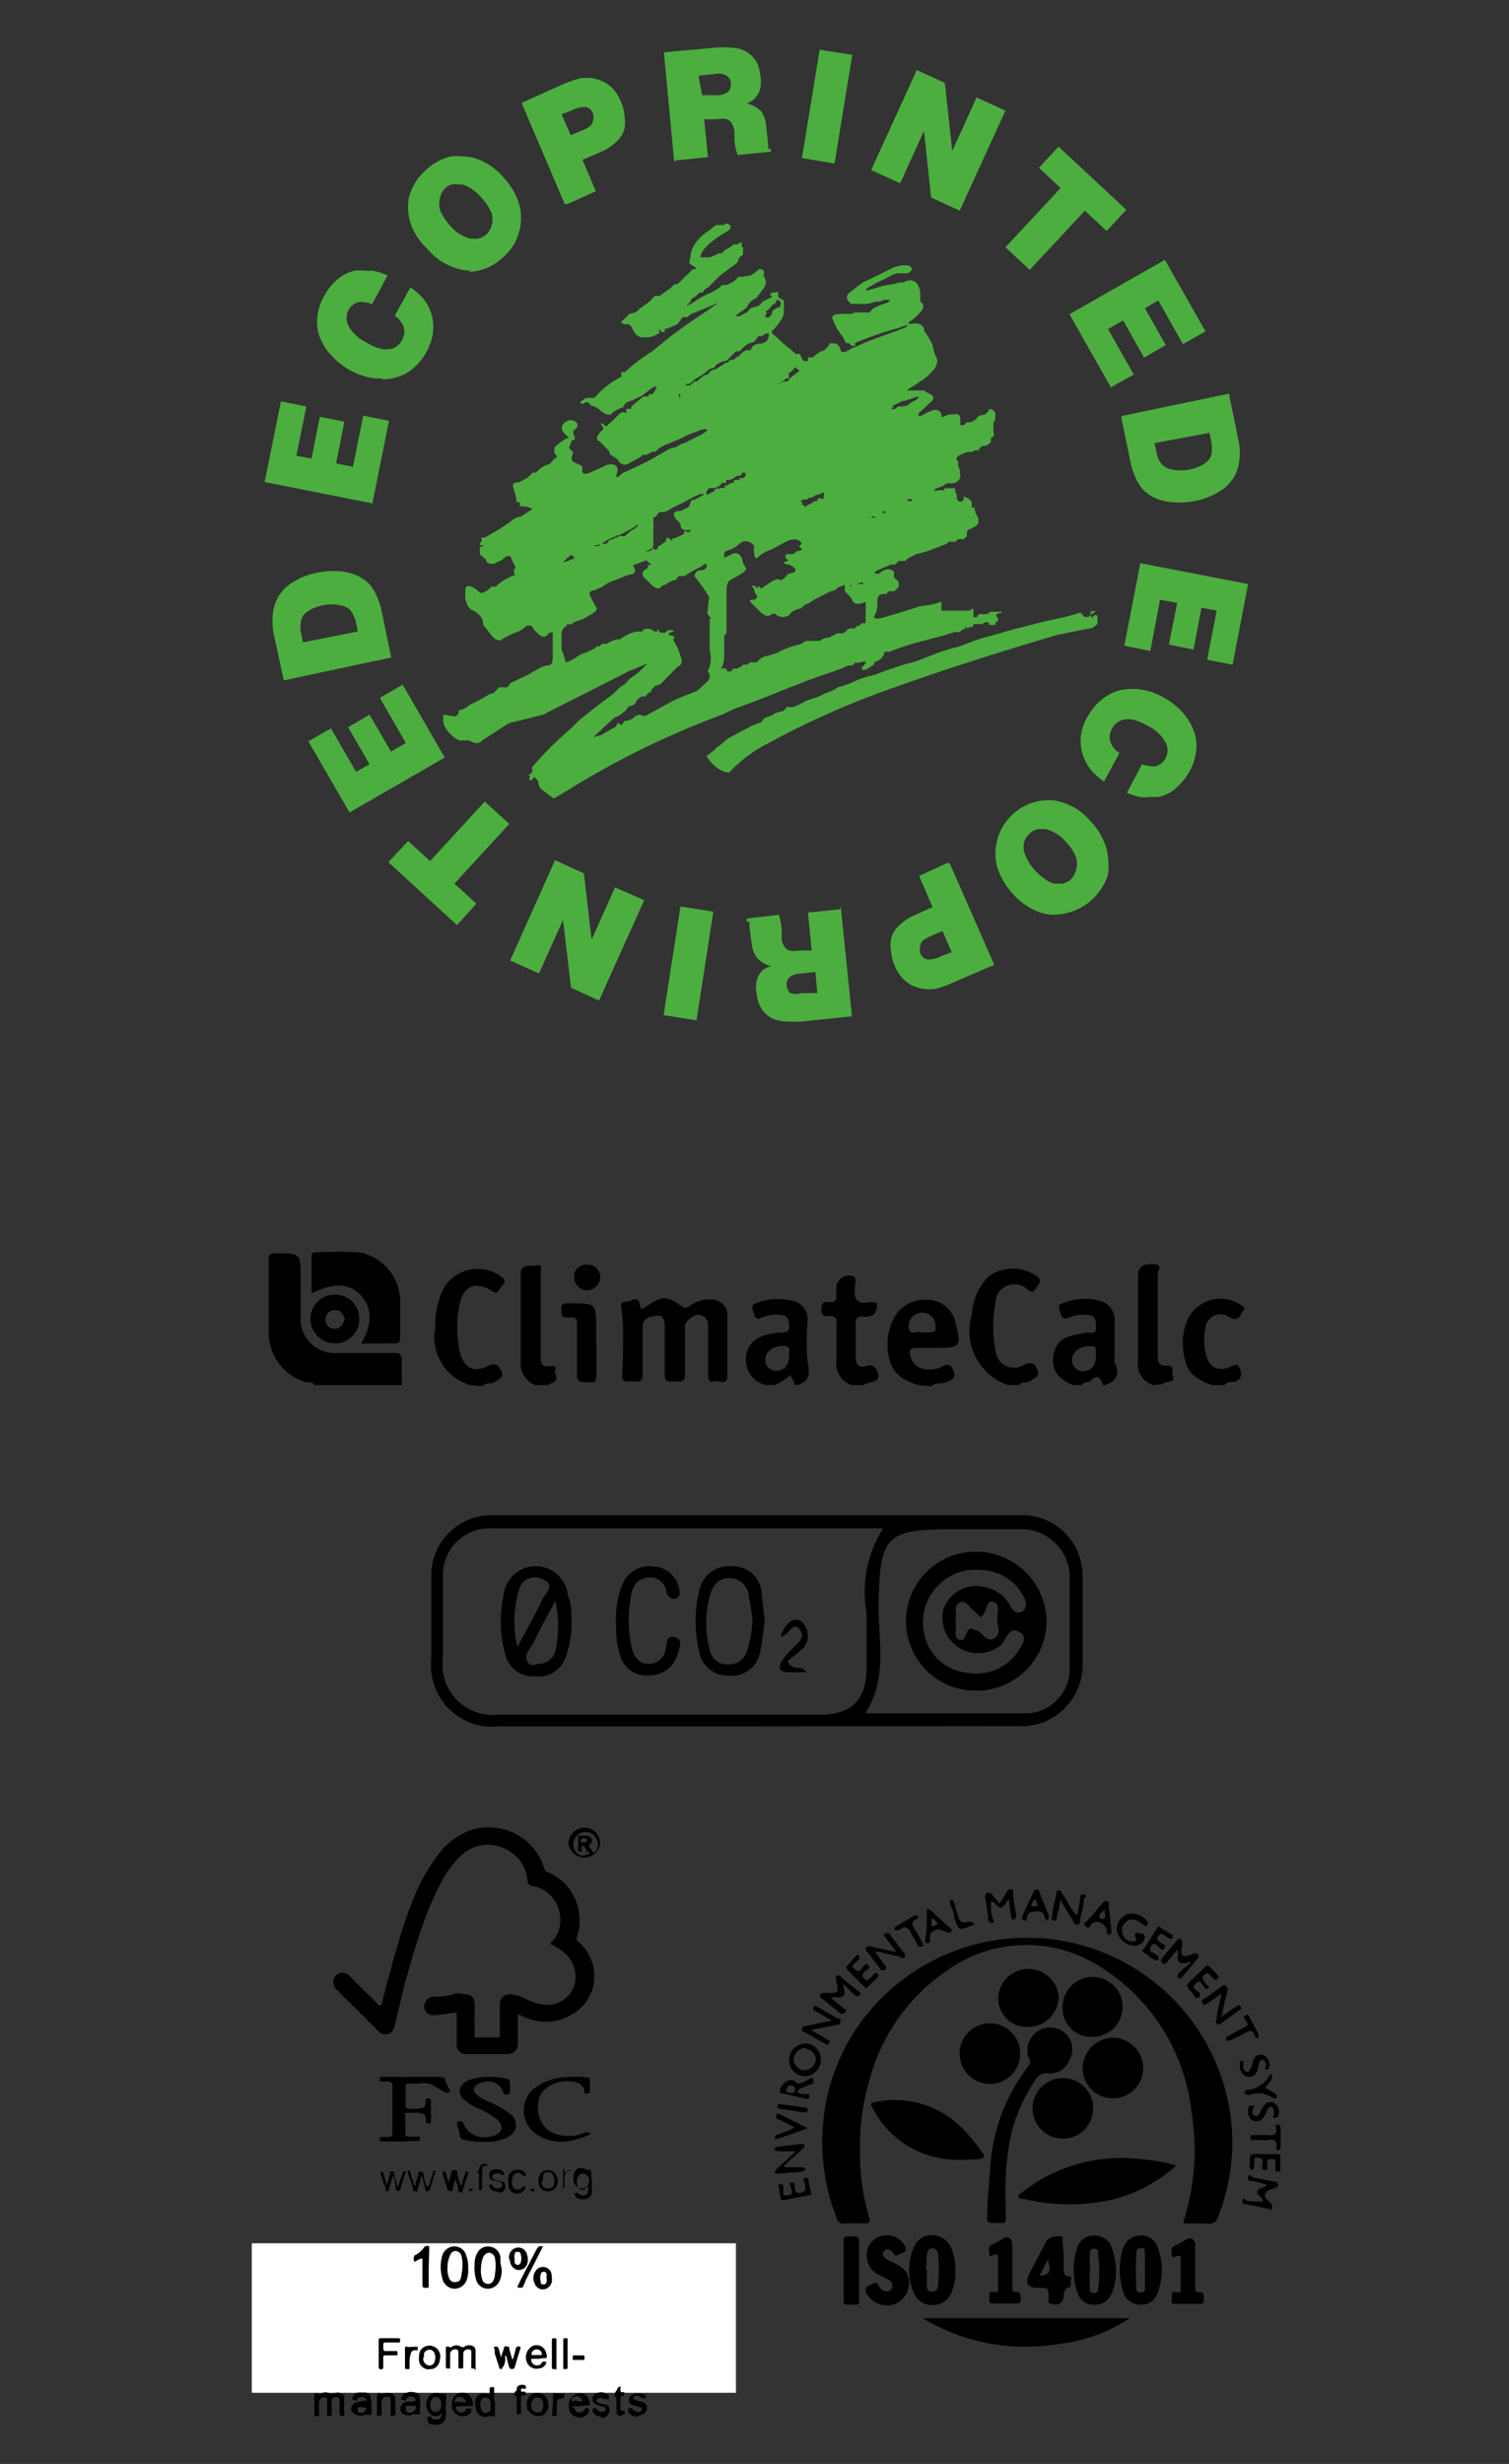 <svg id="Laag_1" data-name="Laag 1" xmlns="http://www.w3.org/2000/svg" viewBox="0 0 52.8 86.19"><rect x="0" y="0" width="52.8" height="86.19" fill="#333333" stroke="none"/><defs><style>.cls-1{fill:#4cae3f;}.cls-2{fill:#fff;}</style></defs><polyline class="cls-1" points="9.26 16.86 13.03 17.61 13.61 14.72 12.71 14.54 12.35 16.33 11.76 16.21 12.05 14.75 11.19 14.58 10.9 16.04 10.37 15.94 10.72 14.22 9.83 14.04 9.26 16.86"/><path class="cls-1" d="M13.36,13.24h-.2a2.36,2.36,0,0,1-.93-.3,2.7,2.7,0,0,1-.66-.53,2.08,2.08,0,0,1-.39-.64,1.64,1.64,0,0,1-.08-.65,1.83,1.83,0,0,1,.25-.78,2,2,0,0,1,.46-.57,1.44,1.44,0,0,1,.59-.3,1.47,1.47,0,0,1,.36,0l.28,0a2.09,2.09,0,0,1,.52.17l-.54,1a.85.85,0,0,0-.33-.07.39.39,0,0,0-.15,0,.54.54,0,0,0-.34.27.6.6,0,0,0,0,.57,1.42,1.42,0,0,0,.64.58,1.73,1.73,0,0,0,.57.23h.12a.71.71,0,0,0,.26-.05.59.59,0,0,0,.27-.27.57.57,0,0,0,.07-.45.75.75,0,0,0-.32-.4l.55-1a2.38,2.38,0,0,1,.46.41,1.53,1.53,0,0,1,.27.51,1.59,1.59,0,0,1,.06.65,1.81,1.81,0,0,1-.23.69,2.14,2.14,0,0,1-.48.59,1.54,1.54,0,0,1-.61.31,1.74,1.74,0,0,1-.45.06"/><path class="cls-1" d="M16,6.44h-.12a.55.55,0,0,0-.29.13.69.69,0,0,0-.19.33.8.8,0,0,0,0,.45,1.72,1.72,0,0,0,.33.52,1.4,1.4,0,0,0,.73.48h.13A.52.52,0,0,0,17,8.21a.57.57,0,0,0,.2-.32.77.77,0,0,0,0-.44,1.85,1.85,0,0,0-.34-.52,1.91,1.91,0,0,0-.34-.31,1.15,1.15,0,0,0-.31-.16.55.55,0,0,0-.18,0m.45,3h-.17a2.1,2.1,0,0,1-1.36-.76A2.21,2.21,0,0,1,14.44,8a1.82,1.82,0,0,1-.16-.65,1.57,1.57,0,0,1,.06-.55,2.15,2.15,0,0,1,.22-.46,1.9,1.9,0,0,1,.35-.4,1.94,1.94,0,0,1,.88-.47,1.55,1.55,0,0,1,.37,0,1.71,1.71,0,0,1,.59.11,2.25,2.25,0,0,1,.87.63,2.47,2.47,0,0,1,.54.91,1.78,1.78,0,0,1,0,1,1.71,1.71,0,0,1-.57.89,1.8,1.8,0,0,1-1.21.5"/><path class="cls-1" d="M19.76,7.14,18.25,3.6,19.58,3a4.1,4.1,0,0,1,.72-.26,1.43,1.43,0,0,1,.44,0,1.39,1.39,0,0,1,.38.12,1.31,1.31,0,0,1,.35.27,1.5,1.5,0,0,1,.25.41,1.47,1.47,0,0,1,.13.52,1.2,1.2,0,0,1,0,.44.92.92,0,0,1-.14.3,1.24,1.24,0,0,1-.2.21,1.82,1.82,0,0,1-.52.32l-.61.26.47,1.1-1,.45M19.65,4l.32.73.38-.16a1.26,1.26,0,0,0,.3-.16.32.32,0,0,0,.1-.19.45.45,0,0,0,0-.25.34.34,0,0,0-.25-.23,1,1,0,0,0-.47.11Z"/><path class="cls-1" d="M23.59,5.66l-.36-3.83L25,1.67a3.18,3.18,0,0,1,.61,0,1.18,1.18,0,0,1,.41.09,1,1,0,0,1,.29.2,1,1,0,0,1,.2.28,1.63,1.63,0,0,1,.09.38,1.25,1.25,0,0,1,0,.49.78.78,0,0,1-.21.35.72.72,0,0,1-.26.16,1.06,1.06,0,0,1,.5.27,1,1,0,0,1,.18.56l.07.6a.63.63,0,0,0,0,.15.1.1,0,0,0,.09,0v.11l-1.16.11a1.8,1.8,0,0,1-.11-.52l0-.28a.89.89,0,0,0-.09-.3.34.34,0,0,0-.18-.15.83.83,0,0,0-.33,0l-.46,0,.13,1.33-1.12.11m.92-2.28.55,0a.61.61,0,0,0,.37-.13.39.39,0,0,0,.08-.28.32.32,0,0,0-.13-.26A.57.57,0,0,0,25,2.59l-.56.06Z"/><polyline class="cls-1" points="28.06 5.53 28.68 1.74 29.82 1.92 29.2 5.72 28.06 5.53"/><polyline class="cls-1" points="30.48 5.95 32.08 2.45 33.06 2.9 33.32 5.28 34.17 3.41 35.18 3.87 33.58 7.37 32.58 6.91 32.33 4.58 31.5 6.41 30.48 5.95"/><polyline class="cls-1" points="37.04 5.13 39.41 7.34 38.72 8.08 37.96 7.37 36.03 9.44 35.18 8.65 37.11 6.58 36.35 5.87 37.04 5.13"/><polyline class="cls-1" points="37.42 10.99 40.76 9.09 42.18 11.59 41.39 12.04 40.53 10.51 40.06 10.78 40.79 12.07 40.03 12.51 39.3 11.21 38.77 11.51 39.67 13.1 38.87 13.55 37.42 10.99"/><path class="cls-1" d="M39.26,14.55,43,13.77l.32,1.57a2.08,2.08,0,0,1,0,1,1.37,1.37,0,0,1-.49.74,2.47,2.47,0,0,1-1,.44,2.6,2.6,0,0,1-.77.05,1.91,1.91,0,0,1-.6-.13,1.44,1.44,0,0,1-.4-.25,1.48,1.48,0,0,1-.29-.4,2.67,2.67,0,0,1-.22-.66l-.32-1.54m1.17.91.06.29a.94.94,0,0,0,.2.46.65.65,0,0,0,.37.18,1.63,1.63,0,0,0,.57,0,2.11,2.11,0,0,0,.38-.12.91.91,0,0,0,.27-.18.39.39,0,0,0,.13-.21,1.19,1.19,0,0,0,0-.48l-.06-.3Z"/><polyline class="cls-1" points="43.13 23.25 42.24 23.08 42.57 21.36 42.04 21.26 41.76 22.72 40.9 22.55 41.19 21.09 40.59 20.98 40.25 22.77 39.34 22.59 39.9 19.7 43.67 20.43 43.13 23.25"/><path class="cls-1" d="M40.22,27.89l-.27,0a2,2,0,0,1-.52-.16l.53-1a.85.85,0,0,0,.33.07.44.44,0,0,0,.16,0,.55.55,0,0,0,.33-.27.6.6,0,0,0,0-.57,1.42,1.42,0,0,0-.64-.58,1.78,1.78,0,0,0-.58-.22h-.11a.6.6,0,0,0-.27.06.59.59,0,0,0-.27.27.57.57,0,0,0-.06.45.75.75,0,0,0,.32.4l-.54,1a2.41,2.41,0,0,1-.46-.41,1.71,1.71,0,0,1-.28-.52,1.52,1.52,0,0,1-.07-.64,1.71,1.71,0,0,1,.23-.69,1.88,1.88,0,0,1,.48-.59,1.62,1.62,0,0,1,.6-.33,1.84,1.84,0,0,1,.47-.06h.19a2.41,2.41,0,0,1,.93.3,2.67,2.67,0,0,1,.66.52,2.08,2.08,0,0,1,.39.64,1.49,1.49,0,0,1,.09.65,2,2,0,0,1-.24.78,2.35,2.35,0,0,1-.46.57,1.35,1.35,0,0,1-.59.31,1.5,1.5,0,0,1-.37,0"/><path class="cls-1" d="M36.41,29a.52.52,0,0,0-.38.16.6.6,0,0,0-.2.32.7.7,0,0,0,.05.44,1.6,1.6,0,0,0,.33.52,2.36,2.36,0,0,0,.35.31,1.15,1.15,0,0,0,.31.16l.18,0h.13a.67.67,0,0,0,.28-.14.78.78,0,0,0,.19-.33.81.81,0,0,0,0-.45,1.47,1.47,0,0,0-.33-.51,1.39,1.39,0,0,0-.74-.48h-.12m.44,3a1.66,1.66,0,0,1-.58-.11,2.33,2.33,0,0,1-.88-.62,2.61,2.61,0,0,1-.54-.91,1.87,1.87,0,0,1,1.74-2.37h.17a2.09,2.09,0,0,1,1.36.75,2.3,2.3,0,0,1,.44.66,1.63,1.63,0,0,1,.16.65,1.87,1.87,0,0,1,0,.55,2,2,0,0,1-.22.46,1.9,1.9,0,0,1-.34.41,2,2,0,0,1-.88.47,1.65,1.65,0,0,1-.38.05"/><path class="cls-1" d="M33.24,30.22l1.55,3.53-1.33.57a4.32,4.32,0,0,1-.72.27,1.83,1.83,0,0,1-.44,0,1.46,1.46,0,0,1-.39-.12,1.23,1.23,0,0,1-.34-.26,1.6,1.6,0,0,1-.39-.94,1.15,1.15,0,0,1,0-.43,1,1,0,0,1,.13-.3,1.33,1.33,0,0,1,.21-.22,1.91,1.91,0,0,1,.51-.32l.6-.27-.47-1.09,1-.46m.14,3.13-.32-.74-.38.16a1.83,1.83,0,0,0-.31.17.31.31,0,0,0-.09.19.45.45,0,0,0,0,.25.32.32,0,0,0,.26.22.86.86,0,0,0,.46-.11Z"/><path class="cls-1" d="M29.42,31.73l.39,3.82-1.72.18a4.46,4.46,0,0,1-.61,0,1.24,1.24,0,0,1-.42-.09.94.94,0,0,1-.48-.48,1.23,1.23,0,0,1-.1-.38,1.09,1.09,0,0,1,0-.49.87.87,0,0,1,.2-.35A.68.68,0,0,1,27,33.8a1,1,0,0,1-.49-.27A1,1,0,0,1,26.3,33l-.08-.6a.34.34,0,0,0,0-.15.12.12,0,0,0-.09,0v-.12L27.25,32a2,2,0,0,1,.1.52l0,.29a.55.55,0,0,0,.09.29.34.34,0,0,0,.18.15.81.81,0,0,0,.33,0l.45,0-.13-1.33,1.11-.11M28.53,34l-.55.06a.55.55,0,0,0-.37.14.33.33,0,0,0-.08.28.35.35,0,0,0,.13.26.59.59,0,0,0,.38,0l.56,0Z"/><polyline class="cls-1" points="24.96 31.89 24.37 35.69 23.22 35.51 23.81 31.71 24.96 31.89"/><polyline class="cls-1" points="22.54 31.49 20.96 35 19.98 34.55 19.7 32.18 18.86 34.05 17.85 33.6 19.42 30.09 20.43 30.55 20.7 32.87 21.52 31.04 22.54 31.49"/><polyline class="cls-1" points="15.99 32.36 13.59 30.16 14.28 29.42 15.05 30.12 16.96 28.04 17.82 28.82 15.9 30.91 16.67 31.61 15.99 32.36"/><polyline class="cls-1" points="15.56 26.5 12.23 28.42 10.79 25.93 11.58 25.48 12.46 27 12.93 26.73 12.18 25.44 12.93 25 13.68 26.29 14.2 25.99 13.29 24.41 14.09 23.95 15.56 26.5"/><path class="cls-1" d="M13.69,23l-3.76.8-.34-1.57a2.23,2.23,0,0,1,0-1,1.41,1.41,0,0,1,.48-.74,2.41,2.41,0,0,1,1-.45,2.63,2.63,0,0,1,.77-.06,1.91,1.91,0,0,1,.6.13,1.51,1.51,0,0,1,.4.24,1.36,1.36,0,0,1,.3.41,2.58,2.58,0,0,1,.22.65L13.69,23m-1.17-.91-.06-.29a1.05,1.05,0,0,0-.2-.45.59.59,0,0,0-.38-.18,1.42,1.42,0,0,0-.57,0,2.11,2.11,0,0,0-.38.12,1.58,1.58,0,0,0-.27.18.53.53,0,0,0-.12.22,1,1,0,0,0,0,.48l.06.3Z"/><path class="cls-1" d="M25.8,24.76l.48-.18.5-.19.47-.19.48-.19.54-.21.49-.18.4-.13.27-.1.24-.11h.15l.1-.1.14,0c.39-.11.18.07.18.07-.24.25.07.17.07.17l.28-.18,0-.08a.44.44,0,0,0,.36-.36l.18,0c.74-.32,1.51-.44,2.28-.69l.17,0,.11-.1h.09l0-.05,0,0h0v-.06h0l0,0,.08.09.06-.06h.13l0,0v-.1l.05,0,0,0h.29l.06-.06.05,0,.08,0,0,0H34.6l0,.09.1,0h.13l0,0v-.07l.09-.08v-.09l-.06-.06v-.05l.06-.06h.12l0-.05h-.4l-.08.08h-.3l-.06.06,0,.05h-.07l-.05,0h-.08l.06,0V21.3h-.06l-.06.06h-1l0-.31-.33.1-.43.06-.56.18-.71.21c-.5.14-.27-.14-.27-.14a1,1,0,0,0,.06-.32c-.05-.46.29-.35.29-.35l.11-.11.2,0,.15-.15v-.17l-.08-.08-.09-.09V20c-.23-.23-.53.07-.53.07-.33,0,0-.14,0-.14s.42-.18.42-.18l.15,0,.13-.13h.23l.09-.09.28-.14.41-.11.41-.16.26-.1.07-.07.23,0,.09-.09h.21l.1-.1,0-.13c0-.11.14-.13.14-.13l.16-.09c.15-.1.1-.19.1-.19l0-.1-.09-.17-.05-.2,0,0H34v-.1L34,17.55l-.11-.11-.17-.08v.11c-.1.18-.24,0-.24,0l0-.14-.06-.15,0-.1h-.21l-.17,0v.07l-.2,0c-.21.06-.12-.05-.12-.05L33,17l0,0,.05-.05.11-.05.2,0a.27.27,0,0,0,.23-.35l0-.1-.06-.14v-.07l0-.11c-.15-.07,0-.18,0-.18l.18-.09.14-.05.15,0,.12-.06.14,0,0-.05.1-.1v0a.35.35,0,0,0,.31-.14v-.15c.16,0,.09-.21.09-.21l0-.24v-.1l.06-.06v-.08l0-.08c.06-.19-.2-.24-.2-.24a.35.35,0,0,1-.22.22.25.25,0,0,0-.23.12l-.07.06-.13.07-.14,0-.1.1h-.13l0,0v-.1l0-.12c0-.24-.24-.15-.24-.15h-.17l-.24.1c0-.36-.34-.24-.34-.24l-.15.06-.2.11c-.22.07-.09-.1-.09-.1l.1-.09.29-.27c.22-.17,0-.28,0-.28l-.17-.08-.05-.05h-.61l.08-.07.21-.12.19-.14s.08,0,.4-.33.13-.54.13-.54a2,2,0,0,1-.11-.39,2.34,2.34,0,0,0-.29-.49c0-.38-.54-.24-.54-.24s0-.07,0-.07l.09-.06a1.5,1.5,0,0,0,.31-.29c.24-.25,0-.37,0-.37l0-.09V10.2c-.13-.62-.59-.32-.59-.32h-.15c-.26.1-.53.08-.79.19l-.26.07c-.2.07-.06-.06-.06-.06l.18-.11.18-.1.22-.1.25-.13.18-.08.11,0h.11l.18,0c.32-.18,0-.28,0-.28h-.21l-.27.07-.85.42-.21.09-.21.15-.23.19c-.33.19,0,.43,0,.43h.33l.17,0a.8.8,0,0,0,.34-.08h.18l.13-.06.23,0c.34-.13,0,0,0,0l-.09.09-.24.08-.28.13-.13.14-.13,0h-.14l-.13,0-.11,0-.11.05-.13,0h-.24c-.43,0-.29.2-.29.2l.14.31.21.3.11.21.11,0,.09.1.12,0,0-.1a11.21,11.21,0,0,1,1.49-.52l.23-.08c.27-.07,0,.07,0,.07l-.39.15-.4.14-.48.18-.57.25-.22.12-.14,0-.07-.18-.12-.12h-.24l0,.07-.09.09-.1.1c-.13,0-.38.23-.38.23h-.17v.13h-.14l-.06-.06-.08-.19-.15,0c-.25-.24-.43-.33-.71-.63l-.08-.05c-.14-.3-.15,0-.15,0,0,.32-.3.32-.3.32-.3,0-.33.23-.33.23h-.16l-.1.05-.07.07-.08.08-.1.05-.08.08h-.11l-.06.05-.06.06h-.08l-.07.07-.14.08-.12.08c-.19,0-.27.18-.27.18-.16,0-.38.24-.38.24h-.1l0,0-.08.09-.05.05-.09,0c-.11,0-.07,0-.07,0a.06.06,0,0,1,.07-.06l.08,0,.15-.15a2.24,2.24,0,0,0,.52-.36l.17-.05c.08-.19.44-.25.44-.25l.09-.09.17-.17.06-.06.13,0,.14-.14a.57.57,0,0,1,.36-.18l.16-.21.12,0,.13-.09,0,0,.12,0a2,2,0,0,0,.45-.53.48.48,0,0,0,.07-.22v0a2.81,2.81,0,0,1,0-.29l0,0s0,0,0,0v.06l0,0h0l0,0V10.5h-.05l-.05-.06-.05,0-.05-.05v-.09l0,0,0-.07a.07.07,0,0,0-.1,0l0,0h-.12l-.08.1H27v.07l-.29.13-.07.08-.1.09-.27.08-.12.13-.29.16c-.17,0-.07-.07-.07-.07l.34-.24a.62.62,0,0,1,.2-.26l.14-.08.24-.32a.34.34,0,0,0,0-.45c.11-.28-.16-.23-.16-.23l-.11.1-.17.11L26,9.68l-.16,0-.17.17-.24.12-.17,0-.08.09-.25.15a3.31,3.31,0,0,0-.69.38c-.41.23-.11,0-.11,0l.05-.08c0-.08.15-.13.15-.13l.15-.15h.12c0-.1.17-.17.17-.17l.19-.19.22-.22.63-.47A.35.35,0,0,1,26,8.91V8.66l-.06-.05,0,0c.08-.25-.14-.06-.14-.06h-.13l-.12.1-.19.1-.1.11h-.1l-.14.07L24.85,9l-.15,0L24.63,9h-.12c0-.39.92-.9.92-.9.31-.18,0-.29,0-.29l-.11.06-.13,0-.14,0-.22.18c-.68.43-.67.92-.67.92-.08.31,0,.27,0,.27l.15.1c.15.08-.08.08-.08.08l-.1.11-.12.12H24l-.08.08-.21.21H23.6l-.13.13-.39.28-.16,0-.23.23-.3.21a.47.47,0,0,1-.36.18l-.31.31.17.07c.14-.06.23.12.23.12.11.32.33.33.33.33h.26l.2-.06.16-.09v-.12h.05v.08h.14v-.11h.08l.14-.06.23-.1.18-.25.17,0,.09-.09,1-.41-.75.51-.41.28-.54.4-.66.53a6.26,6.26,0,0,0-.93.71h-.12v.16a3,3,0,0,0-.94.74l-.28,0c-.42.22-.1.2-.1.2.15-.15.25.06.25.06a.8.8,0,0,1,.31.15c.24.23.4.17.4.17.08-.15.44-.26.44-.26,0-.17.29-.23.29-.23l.36-.17.3-.24c.41-.26.06.19.06.19h-.13v.08l-.19,0-.42.35v.08H21.9s.05.22,0,.15-.2,0-.2,0l-.27.27-.22.2c-.37-.31-.08.07-.08.07l-.16.16c-.18.25,0,.28,0,.28l.33.33.05.14.24.15c.19.35.45.14.45.14l.38-.21.07-.07.13,0,.21-.11h.11l.09-.1.25-.14.38-.15.26-.12a1.7,1.7,0,0,1,.37-.16l.22-.09c.5-.11.05.15.05.15l-.18.09-.2.1-.23.12a.66.66,0,0,0-.27.13l-.26.07a11.9,11.9,0,0,1-1.46.77l-.18.08c-.32.32-.19,0-.19,0,.11-.44-.38-.28-.38-.28l-.24.12-.35.15c-.33.12-.24-.15-.24-.15a.14.14,0,0,0-.14-.14l-.07-.05A.18.18,0,0,1,20,16l.06-.19c-.19-.12-.13-.2-.13-.2s.08-.21.08-.21c.2,0,.05-.22.05-.22l0-.12c.28-.16.08-.31.08-.31a.28.28,0,0,0-.33,0,.25.25,0,0,0-.11.36l.21.21c-.17,0-.51.33-.51.33s0,.2,0,.2c.18.18,0,.19,0,.19l-.16.19a.86.86,0,0,0-.48.3h-.12l-.18.18-.3.16c-.29,0-.2.19-.2.19a2.45,2.45,0,0,1,.12.51h.11v.14a.82.82,0,0,1,.44.09l-.4.27a.9.9,0,0,0-.22.06l-.22.17-.32.21-.5.29h-.12l0,.14c-.15.15,0,.13,0,.13s.09,0,.09,0c-.19.06-.15.15-.15.15l0,.17.22.19c0,.17.27.14.27.14l.28-.13c.32-.32.35,0,.35,0l.13.25c-.13.21,0,.27,0,.27a1.63,1.63,0,0,0-.69.41l-.15,0c-.37.37-.46.16-.46.16-.5-.41-.46,0-.46,0v.28l.09.25.11.11c.49.22.42.52.42.52l.27.35c.27.36.43.15.43.15a2.43,2.43,0,0,1,.52-.24l.16-.09c.3-.3.39,0,.39,0l.15.15c.25.25.37,0,.37,0,.2-.12.15.07.15.07s0,.46,0,.46v.31c0,.3-.15.27-.15.27a1,1,0,0,0-.4.15l-.33.19-.61.29c-.06.15-.17.15-.17.15a.76.76,0,0,0-.23,0l-.18.2a.39.39,0,0,0-.19.06,5.48,5.48,0,0,1-.66.35.56.56,0,0,1-.36.18c0,.26-.21.21-.21.21l-.34-.05v.08c-.06.52.56.82.56.82l.35,0c.34.21.45,0,.45,0l.93-.6L19,25l1.58-.8L22,23.48l.66-.27-.32.31-.34.25a.57.57,0,0,1-.27.24l-.28.27-.26.19-.33.25-.58.46-.32.32a11.26,11.26,0,0,0-1.35,1.35c.07.24-.13.25-.13.25l.09.07-.05,0c0,.3.17,0,.17,0l.14.15a.53.53,0,0,0,.08.26l.46.35.29-.16A30.2,30.2,0,0,1,25.26,25l.54-.25m5.72-7.09v0h-.05l0,0,0,0,0,0h0v0h0l0,0h.07Zm.12-.07h0v0h0v0Zm.26-.06h-.06v0l0,0h-.08l0-.07v0h.07c.05,0,.08,0,.08,0Zm-.7-3.32.3-.14.08-.05.1,0,.11-.05,0,0h.05a.62.62,0,0,1,.33-.09l-.11.11a1.36,1.36,0,0,0-.34.21l-.14,0v.06l0,0h0s-.08-.14-.27.05h-.13l0,0h0s0-.05.12-.08m-.38,3.66.07,0,0,.05s-.11,0-.11,0,0-.05,0-.05m-.4.21.09-.05.07.06-.19,0ZM26.79,10.9c.17-.11.2-.2.2-.2l.06-.06c.13,0,.11-.14.11-.14h.09a.15.15,0,0,1,0,.26c-.13,0-.1.05-.1.05l0,0C27,10.83,27,11,27,11c-.1.18-.24.08-.24.08s.07-.13.07-.13m-.21.16v0h0l0,0,0,0,0,0h0v0l0,0h0v-.09Zm-3,2.14h0l0,0v0l0,0,0,0Zm.18.56,0,0v.07l0,0-.05,0v-.09l.05,0h.05Zm6,6.68s.1,0,.1,0l0-.05.09,0,.09-.05c.15-.05.12.05.12.05a.58.58,0,0,0-.2,0l-.1,0v0a.25.25,0,0,1-.22.06c.12,0,.09-.06.09-.06M28,17.53l.12-.06.12,0,.06-.06.1,0,.08-.05.1-.06.09,0s.12-.09.15-.06,0,.05,0,.16-.16,0-.16,0v.05h0v0H28.6v.08a.26.26,0,0,0-.23.1.25.25,0,0,0-.2.13l0,0s0-.08-.07-.1-.08-.05,0-.07m-.84-4.18s.22-.1.22-.17l.12,0,0-.19a.47.47,0,0,0,.21-.21l.17.13-.34.26a.17.17,0,0,0-.05.1s-.27,0-.37.15Zm-4.7,5.88a.43.43,0,0,0,.3-.19v-.43l0-.19a.19.19,0,0,0,0-.13v-.14l0-.11c.15,0,.12-.21.29-.19s.3-.11.38-.15l.42-.2a4.08,4.08,0,0,1,.51-.26c.22-.06.13,0,.12,0l.06,0-.34.18c-.15,0-.14.11-.14.11s-.06.14-.06.14-.27.14-.27.14c-.47,0-.14.33-.14.33a.28.28,0,0,1,.13.19c0,.19.25.15.25.15s.13,0,.13,0-.12.12-.17.06-.09,0-.09,0v.07c-.32.18-.42.17-.42.17l0,.08c-.25-.24-.21,0-.21,0l-.22.17-.06,0c0,.17-.14.14-.14.14a.07.07,0,0,0-.07-.07v.11h0c0-.07-.07,0-.07,0-.25.08-.19-.07-.19-.07M21,19.05l.2-.13.25-.13.06,0,.06-.06h.09l.16-.09.13-.07.14-.07.08-.06h.07a.07.07,0,0,1,0-.07l.1,0s.15-.07,0,0l-.11.11a1.06,1.06,0,0,0-.34.26.21.21,0,0,1-.17,0,2.17,2.17,0,0,0-.3.13h-.07a.7.7,0,0,0-.12.15l-.14,0,0,0H21v.06s-.16.06-.21,0Zm-1,.36s.13.12.11.12-.35.14-.39.14.24-.26.28-.26m4.83,2.28,0,.16,0,.38,0,.3v.22a1,1,0,0,1-.07.74c.17.17,0,.34,0,.34l-.37.34c-.2.07-.82.33-.82.33l-1,.55L22.36,25l-.15.06-.05.06-.18.09-.12,0-.11.15-.14-.07-.06.13-.52.29-.27.08.08-.08.66-.61A.91.91,0,0,0,22,24.7a.31.31,0,0,0,.25-.12c0-.11.21-.22.21-.22l.12,0,.09-.1.06-.05h.06v-.09l.07-.06.06-.07.18-.05.24-.24.37-.38c.23-.06.11-.35.11-.35s-.1-.29-.1-.29l-.17-.31c.16-.15-.15-.15-.15-.15v-.08c.32-.07.1-.1.1-.1h-.12l-.09.09-.08,0h-.11L23,22v.09h-.1L22.76,22h-.21l-.09.09h-.18a1.33,1.33,0,0,0-.6.29c-.08-.08-.46.14-.46.14l-.15,0-.09.09-.11,0-.09.09-.24.11-.22.08s-.54.37-.54.24a1.31,1.31,0,0,0-.13-.39l0-.17v-.05l0,0V22.4l0,0v-.19a.32.32,0,0,1,.13-.29l0,0,.05,0v-.08H20l.06-.06.14-.06.17-.05.3-.17c.35-.2.16-.3.16-.3l-.16-.31c-.13-.25.13-.24.13-.24l.27-.12a1.32,1.32,0,0,1,.47-.24L22,20.1c.39,0,.14-.32.14-.32l.47-.18.19.16h-.13v.11c-.3.14-.15.31-.15.31l.25.25c.3.3.39.06.39.06a.53.53,0,0,0,.23-.11l0,0a1,1,0,0,1,.26-.1l.1-.13.2,0,.2-.13.4-.21c.15-.14.18-.05.18-.05,0,.22-.25.19-.25.19a.22.22,0,0,0-.18.2l.32.43.19.3-.06.58.12.17-.07.07Zm.34-4.62,0,.05c-.12-.11-.18.06-.18.06l-.24.12c-.08,0,0-.16,0-.16l.06-.06a.23.23,0,0,1,.13,0,.8.8,0,0,0,.22-.07l.11-.12h.14l0-.1a.44.44,0,0,0,.28-.07l.07-.07c.18,0,.2-.06.2-.1s.13,0,.13,0c0,.25-.21.16-.21.16v.09a.38.38,0,0,0-.2,0v.08a.34.34,0,0,0-.23.1h-.09l0,.09,0,0-.09,0Zm0,6.35c.18-.08.17-.5.17-.5v-.28l0-.18,0-.22.08-.09V20.66c0-.36.17-.39.17-.39l.25-.14c.34-.19.26-.26.26-.26L26,19.7c-.06-.44-.34-.34-.34-.34l-.32.15v-.17l.07-.07A1.09,1.09,0,0,0,25.9,19a.31.31,0,0,1,.39,0l.09.08v.12c0,.52.17.26.17.26a1.53,1.53,0,0,1,.47-.25l.44-.24c.48-.26.59.05.59.05l-.09.09.12.12-.21.06-.09.09h-.24l-.06.05v.07l.11.12c-.41.07.05.14.05.14.47.26-.06.31-.06.31s-.22.28-.3.21-.32.09-.32.09l-.33.22-.08-.09-.07.07-.07-.08-.13,0,.09.09.05.17c.18.18-.05.23-.05.23-.22,0-.1.09-.1.09l.34.34c.21.21.33.11.33.11l.16-.07a.39.39,0,0,0,.52.06c.08-.18.41-.23.41-.23l.12-.12.15-.06.18-.12.59-.3a.35.35,0,0,0,.25-.13l.24-.09v.23l.09.08.15.17c.07.33.49.11.49.11v.75h-.14l-.09.09H30l-.1.09h-.13L29.68,22l-.16.15H29.3l-.28.15a.49.49,0,0,0-.33.12l-.1,0-.13,0h-.14l-.12,0-.2.12a2.77,2.77,0,0,0-.83.31l-.28.08a.68.68,0,0,0-.32.14l-.1.1h-.23l-.09.08H26l-.07.07-.15.07h-.12l-.09.1h-.13l0-.05-.06-.06h-.12Zm13.13-1.91-.09.1-.07-.09.1-.06,0,0,.11-.08-.18,0,0,.09-.07.11-.17,0-.06-.09-.06-.06s-.39.12-.72.19-.65.14-.9.21-.7.17-1.1.29-.78.21-.93.27l-.62.23a7.46,7.46,0,0,0-.76.23c-.34.13-.69.28-.9.33a5.74,5.74,0,0,0-.68.21c-.24.07-.53.2-.68.24a2.75,2.75,0,0,0-.57.18,2.45,2.45,0,0,1-.46.18c-.09.05-.1,0-.21.08a2.38,2.38,0,0,1-.39.18c-.14.06-.24.12-.33.15a2.67,2.67,0,0,0-.42.15,3.17,3.17,0,0,1-.38.18,1.67,1.67,0,0,1-.24,0s-.06.13-.15.15a1.64,1.64,0,0,0-.25.07l-.18.11a.39.39,0,0,0-.19.07c-.08.07-.12.16-.17.16s-.12.06-.21.07l-.39.2a3.1,3.1,0,0,0-.32.18c-.06,0-.23.12-.27.16a2.38,2.38,0,0,1-.27.22c-.05,0-.06.07-.14.13l-.26.2s.34.57.8.57a4.73,4.73,0,0,1,1.32-1,29.54,29.54,0,0,1,4.53-2c2.49-.9,5.62-1.81,5.62-1.81S38,22,38.07,22l.18-.05.15-.12v-.3Z"/><path d="M11,48.45c-.08-.14-.24-.07-.36-.12A1.81,1.81,0,0,1,9.4,46.56c0-.82,0-1.65,0-2.47,0-.18,0-.25.24-.25.88,0,.88,0,.88.83,0,.49,0,1,0,1.48a1.18,1.18,0,0,0,1.21,1.18q1,0,2.07,0c.2,0,.27.06.26.26s0,.57,0,.86Z"/><path d="M32.14,48.45c-.45-.14-.85-.33-1-.83A2,2,0,0,1,31.34,46a1.2,1.2,0,0,1,1.1-.53,1,1,0,0,1,1,.83c.21.79.16.85-.65.85-.24,0-.49,0-.73,0s-.25.11-.21.27a.59.59,0,0,0,.55.48.92.92,0,0,0,.55-.09c.25-.13.34-.06.43.18s-.12.27-.26.35-.37,0-.53.15Zm.08-1.84c.51,0,.51,0,.51-.16a.47.47,0,1,0-.93,0C31.84,46.76,32.11,46.53,32.22,46.61Z"/><path d="M35.27,48.45A2,2,0,0,1,34,46a2.11,2.11,0,0,1,.59-1.35,1.46,1.46,0,0,1,1.7,0c.22.19,0,.31-.07.45s-.17.08-.28,0a.66.66,0,0,0-1.11.49,4.26,4.26,0,0,0,0,1.63.65.65,0,0,0,1,.52c.26-.12.37-.05.47.18s-.12.29-.26.39-.29,0-.39.14Z"/><path d="M16.45,48.45a1.74,1.74,0,0,1-1.22-2A2.81,2.81,0,0,1,15.56,45a1.4,1.4,0,0,1,2-.33c.22.18,0,.28-.07.41s-.11.18-.27.08c-.58-.36-1-.18-1.14.47a4.07,4.07,0,0,0,0,1.63c.15.6.48.78,1,.52.28-.13.37,0,.47.2s-.12.27-.24.36-.31,0-.43.15Z"/><path d="M26.8,48.45a.9.9,0,0,1-.7-.88.83.83,0,0,1,.58-.83,2.09,2.09,0,0,1,.65-.13c.14,0,.29,0,.28-.2s0-.38-.27-.41a1.25,1.25,0,0,0-.69.09c-.17.09-.23,0-.27-.14s-.14-.3.09-.37a2.14,2.14,0,0,1,1.3-.07.67.67,0,0,1,.49.7,7.66,7.66,0,0,0,0,1.44c.09.42.06.67-.37.8h-.06l-.17-.35a2,2,0,0,1-.57.35Zm.81-1c0-.16.09-.39-.24-.37s-.59.18-.59.48a.37.37,0,0,0,.39.39C27.45,47.94,27.61,47.75,27.61,47.42Z"/><path d="M37.54,48.45c-.6-.27-.78-.58-.66-1.13a.75.75,0,0,1,.6-.59,3.73,3.73,0,0,1,.58-.12c.12,0,.3.07.29-.18s0-.41-.29-.43a1.21,1.21,0,0,0-.68.1c-.15.07-.22,0-.26-.14s-.17-.31.06-.37a2,2,0,0,1,1.36-.07.68.68,0,0,1,.46.66v1.25a.58.58,0,0,0,0,.23c.19.39.08.65-.34.79h-.07c-.08-.28-.21-.39-.45-.14-.08.08-.22,0-.28.14Zm.81-1c0-.36,0-.36-.26-.36s-.58.18-.58.46a.39.39,0,0,0,.4.42C38.21,47.93,38.35,47.76,38.35,47.41Z"/><path d="M29.8,48.45a.78.78,0,0,1-.53-.87c0-.43,0-.86,0-1.29,0-.18-.05-.26-.24-.25s-.3,0-.29-.25.1-.26.29-.24.25-.08.23-.25v-.23a.45.45,0,0,1,.58-.43c.09,0,.08.09.09.15,0,.24-.09.53.07.7s.47,0,.69.09c0,.36-.15.52-.51.47-.17,0-.24.05-.24.22,0,.41,0,.81,0,1.22,0,.26.15.38.38.29s.36.08.41.3-.17.24-.31.29-.14,0-.17.08Z"/><path d="M18.72,48.45a.82.82,0,0,1-.5-.83c0-1,0-2,0-3.07,0-.37.37-.24.57-.29s.13.17.13.27c0,1,0,1.93,0,2.9,0,.22,0,.41.32.36s.15.16.19.25.08.24-.07.32-.14,0-.16.09Z"/><path d="M40.34,48.45a.77.77,0,0,1-.52-.84c0-1,0-2,0-3,0-.28.16-.41.53-.39s.16.22.16.35c0,.94,0,1.89,0,2.83,0,.21,0,.39.31.37s.16.25.22.38-.08.18-.19.19a.23.23,0,0,0-.18.08Z"/><path d="M42.41,48.45c-.44-.16-.83-.36-.94-.86a2.2,2.2,0,0,1,.07-1.41,1.28,1.28,0,0,1,2-.44v.07s-.07.06-.08.09c-.11.25-.22.31-.49.15a.52.52,0,0,0-.78.34,2,2,0,0,0,0,.94c.08.51.44.68.92.46.13-.06.19-.09.27.08s.08.39-.2.47c-.11,0-.25,0-.34.11Z"/><path d="M21.8,47a6.75,6.75,0,0,0-.06-1.24c-.08-.29.22-.2.35-.27s.26-.07.29.12.05.22.22.1c.59-.4.72-.39,1.28,0,.12.09.15,0,.22,0a1.1,1.1,0,0,1,.89-.24.53.53,0,0,1,.46.5c0,.72,0,1.45,0,2.17,0,.33-.29.14-.44.18s-.23,0-.23-.22c0-.53,0-1.07,0-1.61,0-.17,0-.37-.2-.46s-.34,0-.49.14-.12.19-.12.32c0,.52,0,1.05,0,1.58,0,.28-.15.26-.33.25s-.39.08-.38-.25c0-.56,0-1.12,0-1.68,0-.19-.05-.41-.3-.37s-.47.09-.47.41c0,.55,0,1.1,0,1.65,0,.33-.21.23-.38.24s-.36.06-.34-.24S21.8,47.41,21.8,47Z"/><path d="M12.64,47c.4-.72.38-1.24,0-1.67s-.91-.49-1.74-.09V44c0-.14,0-.2.19-.19a12.43,12.43,0,0,1,1.49,0A1.74,1.74,0,0,1,14,45.56c0,.4,0,.81,0,1.22,0,.11,0,.21-.16.21Z"/><path d="M20.87,47c0,.36,0,.72,0,1.08s-.16.27-.35.27-.34,0-.33-.26c0-.58,0-1.16,0-1.74,0-.19,0-.29-.25-.27s-.3,0-.3-.28.17-.2.32-.21c.9,0,.9,0,.9.88V47Z"/><path d="M12.57,46.13a.84.84,0,0,1-.85.86.86.86,0,0,1-.86-.86.85.85,0,0,1,.88-.84A.83.83,0,0,1,12.57,46.13Zm-.5,0c-.07-.15-.14-.32-.36-.3a.32.32,0,0,0-.32.35.3.3,0,0,0,.33.3C11.92,46.47,12,46.33,12.07,46.11Z"/><path d="M21,44.68a.48.48,0,0,1-.47.46.47.47,0,0,1-.44-.48.41.41,0,0,1,.45-.42A.43.43,0,0,1,21,44.68Z"/><path d="M30.09,75.2a7.86,7.86,0,0,0,.32,2.36c.05.17,0,.22-.15.22a5.61,5.61,0,0,0-.71,0,.23.23,0,0,1-.27-.18,7.26,7.26,0,0,1-.45-3.6,7,7,0,0,1,2.48-4.53,7.18,7.18,0,0,1,11.33,2.93,7,7,0,0,1,0,5.09.35.35,0,0,1-.42.29c-.21,0-.43,0-.64,0s-.18,0-.14-.16a8.17,8.17,0,0,0,.25-3.74,6.85,6.85,0,0,0-3.19-5.08,4.76,4.76,0,0,0-5.42.17,6.68,6.68,0,0,0-2.64,3.73A8.13,8.13,0,0,0,30.09,75.2Z"/><path d="M41.16,75.75A5.2,5.2,0,0,1,39,76.92a6.79,6.79,0,0,1-3.17,0c-.07,0-.17,0-.19-.08s.07-.11.13-.16a5.61,5.61,0,0,1,4.07-1.16A6.1,6.1,0,0,1,41.16,75.75Z"/><path d="M35.19,77.1c0,.16,0,.32,0,.48s0,.19-.18.18a1.4,1.4,0,0,0-.29,0c-.15,0-.19-.05-.18-.19,0-.6.07-1.2.11-1.8A6.46,6.46,0,0,1,36,72.25.21.21,0,0,0,36,72a.8.8,0,0,1,.4-1,.79.79,0,0,1,1,.27.78.78,0,0,1,0,.83.71.71,0,0,1-.74.42.43.43,0,0,0-.42.22,5.78,5.78,0,0,0-.88,2A10.1,10.1,0,0,0,35.19,77.1Z"/><path d="M32.28,81.09h7.25A5.7,5.7,0,0,1,37,82,7,7,0,0,1,32.28,81.09Z"/><path d="M33.5,75.55a3.33,3.33,0,0,1-2.93-1.74c-.15-.24-.14-.25.16-.3a3.31,3.31,0,0,1,3,1,6.8,6.8,0,0,1,.64.78c.08.12.1.2-.09.23A5.84,5.84,0,0,1,33.5,75.55Z"/><path d="M40,72.34a1.06,1.06,0,1,1-2.12,0,1.08,1.08,0,0,1,1.07-1.06A1.07,1.07,0,0,1,40,72.34Z"/><path d="M37.18,70.19a1.05,1.05,0,1,1,1,1.06A1,1,0,0,1,37.18,70.19Z"/><path d="M37.19,74.81a1.06,1.06,0,1,1,0-2.12,1.06,1.06,0,1,1,0,2.12Z"/><path d="M34.74,70.78a1.06,1.06,0,0,1,0,2.11,1.06,1.06,0,1,1,0-2.11Z"/><path d="M34.93,69.83a1.06,1.06,0,0,1,2.11,0A1.06,1.06,0,0,1,36,70.9,1,1,0,0,1,34.93,69.83Z"/><path d="M33.43,79.4a1.68,1.68,0,0,1-.1.68.71.71,0,0,1-.64.55.69.69,0,0,1-.71-.41,2,2,0,0,1,0-1.62.65.65,0,0,1,.75-.4.71.71,0,0,1,.59.53A1.73,1.73,0,0,1,33.43,79.4Zm-1,0c0,.17,0,.36,0,.54s.06.22.2.22.18-.11.19-.22a4.79,4.79,0,0,0,0-1.07c0-.12-.06-.22-.19-.22s-.19.1-.2.22S32.41,79.23,32.4,79.41Z"/><path d="M39.18,79.42a2.41,2.41,0,0,1,.11-.76.65.65,0,0,1,.56-.46.6.6,0,0,1,.65.39,2.24,2.24,0,0,1,0,1.63.59.59,0,0,1-.66.39.61.61,0,0,1-.55-.48A2.48,2.48,0,0,1,39.18,79.42Zm.88,0h0c0-.19,0-.39,0-.59s0-.18-.14-.19-.15.1-.16.18a11.81,11.81,0,0,0,0,1.19c0,.09,0,.18.15.18s.15-.09.15-.17S40.06,79.61,40.06,79.41Z"/><path d="M39.05,79.37a2.14,2.14,0,0,1-.14.82.62.62,0,0,1-.6.43.59.59,0,0,1-.61-.42,2.47,2.47,0,0,1,0-1.59.59.59,0,0,1,.63-.41.62.62,0,0,1,.58.46A2.4,2.4,0,0,1,39.05,79.37Zm-.91,0a3.84,3.84,0,0,0,0,.7c0,.08,0,.15.15.14s.12-.07.13-.14a4.29,4.29,0,0,0,0-1.24c0-.09,0-.17-.14-.17s-.14.09-.15.18S38.14,79.21,38.14,79.34Z"/><path d="M31,80.64a.82.82,0,0,1-.71-.47c0-.1,0-.16.07-.2a1.51,1.51,0,0,0,.22-.11c.08,0,.12,0,.15.06a.41.41,0,0,0,.07.11.25.25,0,0,0,.26.12.15.15,0,0,0,.15-.14.21.21,0,0,0-.11-.26l-.31-.16a.72.72,0,0,1-.46-.66.69.69,0,0,1,.36-.66.73.73,0,0,1,1,.35s0,.1,0,.13l-.27.13c-.14.07-.14-.08-.21-.13s-.19-.12-.28,0,0,.2.06.26l.44.23a.68.68,0,0,1,.34.84A.75.75,0,0,1,31,80.64Z"/><path d="M37.22,78.94v.42c0,.12,0,.26.17.27s.06.14.07.22,0,.17-.08.17-.16.14-.16.25c0,.29-.18.41-.46.31-.1,0-.07-.12-.07-.19,0-.36,0-.36-.37-.36s-.46-.18-.3-.5l.61-1.17a.58.58,0,0,1,.55-.11s0,.09,0,.14Zm-.84.66c.34,0,.42-.14.28-.56Z"/><path d="M41.82,79.22V80c0,.11,0,.2.16.18s.13.15.14.25,0,.17-.16.16h-.81c-.13,0-.17,0-.15-.17s-.06-.26.15-.24.16,0,.16-.14c0-.35,0-.69,0-1,0-.11,0-.16-.14-.12s-.16.07-.16,0-.09-.27.07-.35a4.36,4.36,0,0,0,.42-.23c.17-.11.32,0,.32.19Z"/><path d="M35.42,79.2c0,.27,0,.54,0,.81,0,.11,0,.17.15.16s.14.15.15.26-.06.15-.17.15h-.79c-.14,0-.16-.07-.14-.18s-.06-.24.13-.23.17,0,.17-.18V79c0-.09,0-.17-.13-.13s-.17.08-.17,0-.08-.27.08-.35a2.93,2.93,0,0,0,.39-.21c.18-.12.33,0,.33.19Z"/><path d="M30.06,79.43c0,.32,0,.64,0,1,0,.14,0,.21-.18.19a1.61,1.61,0,0,0-.22,0c-.11,0-.14,0-.14-.14V78.38c0-.1,0-.15.14-.15h.09c.31,0,.31,0,.31.3Z"/><path d="M29.5,69.39c0,.17.12.33,0,.43s-.26,0-.43.06l.47.39c.05,0,.11.07,0,.15s-.11,0-.15,0l-.63-.51s-.1-.06-.07-.12a.14.14,0,0,1,.12-.08H29c.35,0,.35,0,.27-.36,0-.08-.07-.18,0-.23s.15,0,.21.09l.54.43s.13.06.06.15-.13,0-.18,0Z"/><path d="M35.31,66.47c-.05,0-.07,0-.08.06-.21.27-.21.27-.47,0l-.09,0c0,.21,0,.39.07.58s0,.14-.06.15-.1-.06-.11-.12c0-.27-.07-.54-.1-.8,0,0,0-.09.05-.11a.14.14,0,0,1,.16,0l.29.36c.12-.18.2-.3.27-.43a.16.16,0,0,1,.15-.07c.06,0,.06.06.06.1,0,.27.07.54.1.8,0,.06,0,.14-.07.16s-.1-.08-.11-.15S35.33,66.67,35.31,66.47Z"/><path d="M44.19,77c0-.15-.23-.21-.19-.35s.23-.1.33-.22a2.6,2.6,0,0,0-.53-.14c-.08,0-.15,0-.13-.13s.1-.06.16,0l.73.15s.13,0,.15.07,0,.12-.1.16-.33.09-.35.23.15.22.23.33a.13.13,0,0,1,0,.16c0,.07-.1,0-.15,0l-.75-.16c-.07,0-.14,0-.12-.12s.09-.06.15,0A2.43,2.43,0,0,0,44.19,77Z"/><path d="M41.68,68.63c-.16,0-.31.11-.42,0s0-.26-.07-.42l-.37.44s-.08.12-.16,0,0-.11,0-.16l.51-.6s.06-.09.12-.07a.13.13,0,0,1,.08.14c0,.15-.07.34,0,.43s.26,0,.41-.06a.17.17,0,0,1,.16.06c0,.06,0,.1-.05.14l-.51.61s-.06.11-.14.05,0-.12,0-.17Z"/><path d="M37.7,67l.1-.59c0-.07,0-.16.12-.14s.06.1,0,.16c0,.25-.08.49-.13.73,0,.06,0,.15-.08.16s-.12,0-.15-.11l-.47-.77c0,.23-.07.42-.11.61s0,.14-.11.13-.06-.09-.05-.15c0-.24.08-.48.13-.73,0-.06,0-.16.09-.17s.11.08.15.14l.35.58A1.27,1.27,0,0,0,37.7,67Z"/><path d="M27.82,75.25h-.58c-.06,0-.13,0-.13-.07s.06-.08.12-.09L28,75c.05,0,.12,0,.15,0a.19.19,0,0,1-.06.16l-.65.59,0,.06.58,0c.06,0,.14,0,.15.06s-.08.09-.14.1l-.76.06c-.06,0-.13,0-.15,0s0-.12.06-.16l.63-.58Z"/><path d="M31.36,68.28c-.14-.2-.26-.35-.37-.5s-.09-.09,0-.15.12,0,.16.05l.46.61s.1.08.06.15-.12.06-.2,0l-.7-.16a.27.27,0,0,0-.15,0l.35.48s.09.08,0,.14-.11,0-.15,0l-.46-.61s-.1-.08-.06-.15.11-.06.17-.05l.73.16Z"/><path d="M29.11,70.68l-.55-.32s-.14,0-.09-.14.11,0,.17,0l.66.38c.05,0,.13,0,.11.12s-.07.1-.14.11l-.89.18c.2.12.37.21.52.31s.14,0,.1.14-.13,0-.18,0c-.23-.12-.45-.25-.67-.38,0,0-.11,0-.09-.1s.06-.09.12-.11Z"/><path d="M42.75,69.73l-.51.35c-.05,0-.1.12-.16,0s0-.13.07-.17l.62-.44s.08-.09.13,0,.07.11.05.18-.07.28-.11.42l-.1.47.51-.35s.1-.1.16,0,0,.11-.07.14l-.62.45s-.08.1-.15,0,0-.11,0-.18C42.6,70.34,42.67,70.06,42.75,69.73Z"/><path d="M28.16,72.63a.57.57,0,0,1-.55-.54.6.6,0,0,1,.56-.61.55.55,0,0,1,.55.54A.58.58,0,0,1,28.16,72.63Zm0-1a.44.44,0,0,0-.39.41.4.4,0,0,0,.4.38.43.43,0,0,0,.38-.42A.44.44,0,0,0,28.17,71.66Z"/><path d="M39.77,68.07a.69.69,0,0,1-.7-.56.56.56,0,0,1,.48-.57.69.69,0,0,1,.59.26.12.12,0,0,1,0,.14c-.06.06-.09,0-.12,0s-.26-.25-.46-.19a.38.38,0,0,0-.3.38.38.38,0,0,0,.31.38c.06,0,.12,0,.16,0s0-.12,0-.16-.06-.07,0-.12.09,0,.13,0,.25,0,.19.18S39.9,68,39.77,68.07Z"/><path d="M27.66,72.76s.09,0,.11,0c.15.22.31.08.48,0s.16-.14.21,0-.09.14-.18.18l-.28.12s-.09.06-.09.11.08.06.12.08l.21,0c.06,0,.1,0,.08.1a.08.08,0,0,1-.11.07l-.85-.2s-.07,0-.08-.06A.47.47,0,0,1,27.66,72.76Zm0,.45c.1,0,.14,0,.15-.1a.14.14,0,0,0-.14-.16c-.09,0-.14.06-.16.15S27.57,73.18,27.62,73.21Z"/><path d="M36.68,67.08c0,.07,0,.09,0,.1a.12.12,0,0,1-.13-.1c0-.11-.08-.24-.27-.22s-.3,0-.34.2-.08.12-.15.09,0-.11,0-.16c.11-.27.24-.53.37-.79,0,0,0-.1.1-.1s.09,0,.11.09l.34.85Zm-.48-.65a.58.58,0,0,0-.12.25c.08,0,.18,0,.21,0S36.28,66.51,36.2,66.43Z"/><path d="M38.89,67.52c0,.06,0,.15-.06.16s-.12-.07-.11-.15-.09-.23-.23-.28a.26.26,0,0,0-.34.11c0,.07-.11.1-.18,0s0-.11.05-.14l.57-.66s.07-.08.13-.07a.11.11,0,0,1,.07.12C38.83,67,38.86,67.24,38.89,67.52Zm-.25-.73c-.08.13-.2.16-.17.27a.13.13,0,0,0,.16.06C38.71,67.05,38.66,67,38.64,66.79Z"/><path d="M32.43,67.38V67c0-.08,0-.18,0-.22s.16.06.22.12l.54.5s.16.08.09.17-.14,0-.2,0-.2-.12-.34-.06-.22.12-.2.28,0,.18-.1.18-.05-.11-.06-.16Zm.39-.09a.65.65,0,0,0-.21-.19.48.48,0,0,0,0,.29A.42.42,0,0,0,32.82,67.29Z"/><path d="M28.18,76.56c0-.12,0-.19-.05-.26s0-.11.06-.12.09,0,.1.08.05.27.08.41,0,.11-.08.12l-.84.17s-.09,0-.11,0-.07-.31-.09-.47,0-.08.07-.09a.09.09,0,0,1,.09.08l0,.19c0,.1,0,.14.16.12s.14-.06.13-.18-.13-.25,0-.27.09.16.12.25.06.13.16.12S28.19,76.62,28.18,76.56Z"/><path d="M44.18,75.35l.48,0c.11,0,.15,0,.14.16s0,.24,0,.35,0,.11-.09.1-.08,0-.08-.1,0-.14,0-.2,0-.14-.11-.14-.17,0-.18.12.06.27-.09.27-.07-.18-.07-.27,0-.15-.15-.16-.13,0-.14.14,0,.3-.1.28-.06-.19-.06-.29C43.73,75.33,43.74,75.33,44.18,75.35Z"/><path d="M30,68.37l.07.06s0,.06,0,.09l-.16.16c-.07.06-.12.1,0,.2s.13.09.23,0,.12-.25.24-.13-.09.17-.15.24-.07.13,0,.21.13.09.21,0l.15-.15a.07.07,0,0,1,.12,0,.08.08,0,0,1,0,.11c-.11.11-.23.22-.33.33s-.11,0-.15,0l-.58-.59s-.06-.08-.05-.09Z"/><path d="M42.2,69.59l-.15-.2c-.06-.08-.12-.11-.21,0s-.11.15,0,.22,0,0,0,0,.24.13.11.25-.16-.07-.22-.14c-.25-.26-.25-.26,0-.5s.27-.24.4-.38.16-.08.24,0,.15.16.22.24.07.09,0,.15-.09,0-.12,0l-.12-.13c-.08-.11-.14-.09-.23,0s0,.14,0,.21a.47.47,0,0,1,.13.15C42.36,69.51,42.29,69.53,42.2,69.59Z"/><path d="M40.54,68.47c0,.07,0,.13-.14.08s-.24-.17-.36-.24-.06-.1,0-.17c.15-.22.29-.45.44-.68,0-.08.09-.09.17,0l.31.19c.05,0,.11.07.06.14s-.09,0-.14,0l-.16-.11c-.11-.09-.15,0-.21.06s0,.13.06.19.26.08.18.21-.18,0-.26-.08-.14-.09-.2,0-.09.15,0,.22A.55.55,0,0,1,40.54,68.47Z"/><path d="M43.5,72.08l0,.13c0,.11,0,.22.1.26s.16-.1.19-.19a1.06,1.06,0,0,0,.06-.19.26.26,0,0,1,.35-.2.36.36,0,0,1,.21.41.1.1,0,0,1-.11.09c-.09,0,0-.07,0-.11s0-.21-.12-.22-.12.11-.15.2,0,.14-.06.21a.29.29,0,0,1-.4.15.4.4,0,0,1-.18-.43C43.34,72.11,43.4,72.09,43.5,72.08Z"/><path d="M43.9,73.65a.2.2,0,0,0,0,0c-.06.12-.15.29,0,.36s.19-.13.25-.24.18-.29.39-.23a.36.36,0,0,1,.2.42c0,.08-.08.14-.16.12s0-.09,0-.14,0-.21-.09-.24-.14.09-.17.16a.78.78,0,0,1-.11.2.3.3,0,0,1-.42.09.43.43,0,0,1-.09-.48C43.76,73.65,43.82,73.66,43.9,73.65Z"/><path d="M27.8,74.41l-.52-.26c-.07,0-.16-.08-.11-.17s.12,0,.17,0l.92.47-1.06.37s-.08,0-.09,0,0-.11.05-.13.21-.08.31-.12A1.18,1.18,0,0,0,27.8,74.41Z"/><path d="M43,71.39c-.05,0-.07,0-.09-.06s0-.09.06-.11.35-.2.54-.29.17-.12.08-.25-.1-.13,0-.19.12.06.15.11l.29.54c0,.06,0,.11,0,.15s-.1,0-.12-.07c-.06-.22-.18-.21-.35-.1A5.12,5.12,0,0,1,43,71.39Z"/><path d="M31.63,67.41l-.19.11c-.05,0-.1,0-.13,0s0-.08,0-.11L32,67c.05,0,.08,0,.11,0s0,.1,0,.12c-.27.08-.2.23-.08.4s.15.28.23.42.07.1,0,.14-.1,0-.13,0l-.32-.58S31.7,67.41,31.63,67.41Z"/><path d="M44.22,74.86h-.37c-.05,0-.1,0-.1-.09s0-.08.1-.08a5.42,5.42,0,0,1,.57,0c.16,0,.26,0,.23-.22s0-.15.07-.15.09.08.09.15v.63s0,.11-.07.11-.08,0-.08-.06C44.71,74.69,44.37,74.9,44.22,74.86Z"/><path d="M44.48,72.54c.11.25-.16.33-.2.51a2.48,2.48,0,0,1,.32.17.11.11,0,0,1,.06.16c0,.06-.1,0-.13,0a.87.87,0,0,0-.81-.1c-.06,0-.14,0-.17-.05a.09.09,0,0,1,.09-.12,1,1,0,0,0,.78-.51S44.45,72.56,44.48,72.54Z"/><path d="M34.08,67.34s0,0,0,0l-.06,0c-.46.21-.48.2-.63-.27,0-.16-.1-.32-.14-.48s0-.1,0-.13.11,0,.13.08.09.32.14.48.08.27.36.2C34,67.26,34.05,67.17,34.08,67.34Z"/><path d="M27.34,73.61l.8.11c.05,0,.12,0,.12.09s-.08.09-.14.08l-.8-.12c-.06,0-.12,0-.11-.1S27.28,73.59,27.34,73.61Z"/><rect class="cls-2" x="8.81" y="78.47" width="16.94" height="5.23"/><path d="M17.05,71.85h-.73a.31.31,0,0,1-.34-.34v-1c0-.12,0-.11-.12-.1s-.46.08-.69.08a.31.31,0,0,1-.33-.32.36.36,0,0,1,.34-.33c.22,0,.44,0,.67-.08s.31,0,.47,0a.29.29,0,0,1,.28.25,3.9,3.9,0,0,1,0,.59,5.61,5.61,0,0,1,0,.58c0,.06,0,.09.09.09h.71c.07,0,.09,0,.09-.09,0-.36,0-.72,0-1.09a.33.33,0,0,1,.33-.33,1.33,1.33,0,0,1,.55.15,1.79,1.79,0,0,0,.85.22,1,1,0,0,0,.85-.61,1.08,1.08,0,0,0-.35-1.23,2.48,2.48,0,0,0-.4-.26c-.08,0-.08-.06,0-.12a1.08,1.08,0,0,0,.28-.86,1.19,1.19,0,0,0-.9-1.07c-.17,0-.24-.06-.25-.25a1.23,1.23,0,0,0-.41-.81,1.49,1.49,0,0,0-.54-.32,1.76,1.76,0,0,0-.45-.07,1.34,1.34,0,0,0-.84.31,3.39,3.39,0,0,0-.77,1,10.4,10.4,0,0,0-.62,1.41c-.12.35-.24.7-.35,1.07s-.19.69-.29,1l-.24,1c-.05.19-.09.38-.14.57a.32.32,0,0,1-.56.16c-.16-.16-.32-.31-.47-.47l-.69-.68c-.11-.11-.22-.23-.33-.33a.35.35,0,0,1,0-.46.34.34,0,0,1,.48,0c.29.31.6.6.9.9a1.59,1.59,0,0,0,.13.13s.06.05.08,0,.11-.41.16-.62.09-.33.14-.5.12-.47.19-.7.17-.58.26-.86.2-.6.32-.9a6.52,6.52,0,0,1,1.08-1.88,2.57,2.57,0,0,1,.9-.63,1.84,1.84,0,0,1,.9-.12,2,2,0,0,1,1.42.78,2.05,2.05,0,0,1,.33.64.18.18,0,0,0,.1.13,1.76,1.76,0,0,1,.94.86,1.85,1.85,0,0,1,.19,1.06,1.21,1.21,0,0,1-.09.35s0,.08,0,.12a1.73,1.73,0,0,1,.58.91,1.83,1.83,0,0,1,0,.7A1.57,1.57,0,0,1,20,70.47a1.65,1.65,0,0,1-1.12.23,2.2,2.2,0,0,1-.65-.19c-.1-.06-.11-.05-.11.06,0,.31,0,.62,0,.93a.35.35,0,0,1-.34.35Z"/><path d="M14,74.91h-.62s-.1,0-.1-.06a.09.09,0,0,1,.09-.1l.23,0c.1,0,.12-.06.13-.14V73c0-.14,0-.16-.16-.19l-.21,0c-.05,0-.09,0-.08-.07s0-.09.08-.09c.21,0,.41,0,.62,0a1.79,1.79,0,0,0,.23,0c.41,0,.81,0,1.21,0a.15.15,0,0,1,.16.12c0,.09.09.19.13.29s.06.08,0,.12a.12.12,0,0,1-.15,0L15.24,73a.69.69,0,0,0-.56-.12,2.26,2.26,0,0,1-.37,0c-.08,0-.12,0-.12.12v.68s0,.07.05.07a1.67,1.67,0,0,0,.5,0,.18.18,0,0,0,.15-.17.23.23,0,0,1,0-.11c0-.07.07-.07.13-.06s.06.05.06.09V74a1.5,1.5,0,0,1,0,.2c0,.06,0,.08-.07.08s-.1,0-.11-.06a.56.56,0,0,0,0-.12c0-.12-.07-.17-.23-.19s-.28,0-.42,0-.07,0-.07.08v.61c0,.08,0,.13.13.14s.2,0,.29,0,.1,0,.1.08-.05.07-.1.07Z"/><path d="M17.55,74.44a.41.41,0,0,0-.19-.33,2.91,2.91,0,0,0-.59-.34,1.82,1.82,0,0,1-.56-.35.36.36,0,0,1,0-.54.87.87,0,0,1,.38-.17,1.92,1.92,0,0,1,.53-.06,2.32,2.32,0,0,1,.59.06.17.17,0,0,1,.14.18,2.46,2.46,0,0,0,0,.26c0,.08,0,.1-.1.11s-.12,0-.14-.07a.55.55,0,0,0-.71-.35.6.6,0,0,0-.22.09.2.2,0,0,0,0,.34,1.43,1.43,0,0,0,.43.25,3.14,3.14,0,0,1,.73.42.48.48,0,0,1,.21.47.55.55,0,0,1-.33.37,1.43,1.43,0,0,1-.61.14,3.24,3.24,0,0,1-.88-.07.16.16,0,0,1-.14-.13c0-.13-.07-.26-.09-.39s0-.11.07-.12.11,0,.14.06a.71.71,0,0,0,.13.22.82.82,0,0,0,.81.25.54.54,0,0,0,.25-.09A.27.27,0,0,0,17.55,74.44Z"/><path d="M19.66,74.92a1.52,1.52,0,0,1-.88-.26,1,1,0,0,1-.1-1.6,1.92,1.92,0,0,1,1.13-.4,3.32,3.32,0,0,1,.63,0c.18,0,.21,0,.2.21v.24c0,.08,0,.1-.1.12s-.08,0-.09-.09a.39.39,0,0,0-.33-.31,1.22,1.22,0,0,0-1,.21.72.72,0,0,0-.29.55,1.11,1.11,0,0,0,.13.67.92.92,0,0,0,.57.41,1.5,1.5,0,0,0,.73,0l.22-.08c.08,0,.13,0,.18.06s0,0,0,0a1.72,1.72,0,0,1-.43.16A2.19,2.19,0,0,1,19.66,74.92Z"/><path d="M17.55,79.34a.91.91,0,0,1-.07.45.46.46,0,0,1-.41.27.43.43,0,0,1-.4-.28,1.42,1.42,0,0,1-.06-.58.74.74,0,0,1,.1-.41.41.41,0,0,1,.44-.2.42.42,0,0,1,.36.38c0,.06,0,.11,0,.17A1.33,1.33,0,0,0,17.55,79.34Zm-.72,0a.94.94,0,0,0,.06.44.2.2,0,0,0,.18.11.2.2,0,0,0,.19-.11.54.54,0,0,0,.06-.25,1.56,1.56,0,0,0,0-.53.23.23,0,0,0-.21-.2c-.08,0-.17.07-.21.17A1.17,1.17,0,0,0,16.83,79.31Z"/><path d="M16.38,79.3a1.08,1.08,0,0,1-.06.48.46.46,0,0,1-.42.28.45.45,0,0,1-.42-.35,1.46,1.46,0,0,1,0-.83.45.45,0,0,1,.43-.3.43.43,0,0,1,.41.34A1,1,0,0,1,16.38,79.3Zm-.72,0a.8.8,0,0,0,.06.4.2.2,0,0,0,.25.12c.15,0,.17-.17.18-.28a1.45,1.45,0,0,0,0-.62.23.23,0,0,0-.2-.18.21.21,0,0,0-.2.15A.93.93,0,0,0,15.66,79.33Z"/><path d="M21,64.49a.56.56,0,0,1-1.11,0,.57.57,0,0,1,.56-.56A.55.55,0,0,1,21,64.49Zm-.29.31c-.14,0-.17,0-.21-.13l-.07-.09s-.05,0-.08,0,0,0,0,.07a.48.48,0,0,0,0,.12s0,0-.06,0-.06,0-.06-.06v-.49s0,0,.05,0a2.43,2.43,0,0,1,.27,0c.14,0,.21.19.12.27s-.06.12,0,.18l.06.09c0,.07.07.06.11,0a.44.44,0,0,0,.07-.34.43.43,0,1,0-.63.47A.37.37,0,0,0,20.66,64.8Zm-.29-.49s-.1,0-.1.06,0,.09.09.08.12,0,.13-.08S20.43,64.31,20.37,64.31Z"/><path d="M11,84.11v-.28c0-.12,0-.15.15-.09a.06.06,0,0,0,.07,0,.29.29,0,0,1,.34,0s.07,0,.11,0a.26.26,0,0,1,.37.07.17.17,0,0,1,0,.1c0,.17,0,.34,0,.52s0,.07-.08.07-.08,0-.08-.08V84c0-.07,0-.13-.1-.15a.14.14,0,0,0-.17.11,1.4,1.4,0,0,0,0,.35.48.48,0,0,0,0,.12c0,.07,0,.08-.09.08s-.07,0-.07-.08V84c0-.08,0-.14-.11-.14a.16.16,0,0,0-.17.13,2.26,2.26,0,0,0,0,.45c0,.07,0,.08-.09.08s-.08,0-.08-.08Z"/><path d="M15.59,84.18a2,2,0,0,1,0,.41.33.33,0,0,1-.4.22c-.1,0-.2,0-.23-.15s0-.09,0-.11a.1.1,0,0,1,.13,0,.15.15,0,0,0,.18.08c.11,0,.15,0,.18-.15s0-.06-.06,0a.29.29,0,0,1-.36-.06.48.48,0,0,1,0-.62.34.34,0,0,1,.36-.07s.05,0,.1,0,.13,0,.13.09Zm-.15-.07v-.06c0-.1-.09-.2-.17-.2s-.17,0-.2.17a.33.33,0,0,0,0,.22.17.17,0,0,0,.25.11C15.43,84.3,15.44,84.21,15.44,84.11Z"/><path d="M15.6,82.47v-.28c0-.11,0-.13.13-.09s0,0,.07,0a.27.27,0,0,1,.34,0s.07,0,.09,0a.28.28,0,0,1,.26-.05.17.17,0,0,1,.15.15c0,.2,0,.4,0,.6s0,.05-.08.05-.07,0-.07-.06v-.38a.49.49,0,0,0,0-.12c0-.08,0-.11-.13-.11a.16.16,0,0,0-.15.14v.45c0,.07,0,.08-.08.08s-.09,0-.09-.08,0-.27,0-.41,0-.18-.12-.18a.17.17,0,0,0-.17.18c0,.13,0,.26,0,.39s0,.1-.07.1-.08,0-.08-.1v-.3Z"/><path d="M17.57,82.87c-.07,0-.1,0-.11-.08l-.15-.47,0-.13s-.06-.08,0-.1.12,0,.14.07.06.21.08.32,0,.07,0,.07,0,0,0-.07.07-.22.1-.33,0-.07.09-.07.09,0,.1.07.06.23.09.34,0,.06,0,.05,0,0,.05-.05l.09-.34a.08.08,0,0,1,.09-.07c.08,0,.09,0,.06.1s-.07.22-.1.32l-.09.31a.1.1,0,0,1-.1.06s-.07,0-.09-.06a3.37,3.37,0,0,1-.09-.34s0-.06-.05-.06,0,0,0,.06,0,.23-.09.34S17.61,82.87,17.57,82.87Z"/><path d="M15,79.31c0,.21,0,.42,0,.64,0,.07,0,.08-.09.08s-.13,0-.13-.12v-.83s0-.06,0-.07-.05,0-.07,0l-.21.11s0,0,0,0a.25.25,0,0,1,0-.22.92.92,0,0,0,.32-.26.13.13,0,0,1,.12-.08c.06,0,.08,0,.08.08Z"/><path d="M17.32,84v.41c0,.11,0,.15-.14.11s-.05,0-.07,0a.33.33,0,0,1-.46-.3.5.5,0,0,1,0-.32.31.31,0,0,1,.41-.15c.07,0,.07,0,.07,0s0-.1,0-.15,0-.1.09-.1.07,0,.07.1V84Zm-.16.17a.63.63,0,0,0,0-.14.17.17,0,0,0-.14-.16.15.15,0,0,0-.18.08.38.38,0,0,0,0,.33c0,.07.06.11.13.12a.16.16,0,0,0,.18-.09C17.18,84.24,17.15,84.18,17.16,84.15Z"/><path d="M13,84.2c0,.08,0,.18,0,.27s0,0,0,0-.11,0-.15,0-.05,0-.08,0a.42.42,0,0,1-.31,0,.27.27,0,0,1-.18-.21.29.29,0,0,1,.15-.21,1.46,1.46,0,0,1,.3-.07s.09,0,.09,0a.1.1,0,0,0-.07-.11.2.2,0,0,0-.26.07c0,.08-.11,0-.15,0s0-.06,0-.1a.24.24,0,0,1,.21-.15h.2c.18,0,.21.12.23.26A1.76,1.76,0,0,1,13,84.2Zm-.39.2a.21.21,0,0,0,.22-.2s0-.07,0,0-.15,0-.22,0-.1,0-.09.11S12.54,84.38,12.59,84.4Z"/><path d="M16.23,84.17a1.61,1.61,0,0,1-.22,0c-.05,0-.06,0-.06.07a.16.16,0,0,0,.12.13.19.19,0,0,0,.22-.05s0-.08.08-.07.1,0,.12,0,0,.08,0,.11a.33.33,0,0,1-.38.15.38.38,0,0,1-.29-.48.36.36,0,0,1,.15-.27.36.36,0,0,1,.55.19c.05.22.06.22-.16.21Zm-.1-.14h0a.56.56,0,0,1,.13,0c.07,0,.08,0,0-.09a.2.2,0,0,0-.25-.08s-.12.07-.1.14.08,0,.13,0Z"/><path d="M20.3,84.17a1.62,1.62,0,0,1-.22,0c-.06,0-.07,0,0,.07s.07.13.15.14.18,0,.22-.09.13-.06.16,0,0,0,0,.07a.35.35,0,0,1-.41.19.34.34,0,0,1-.29-.32.41.41,0,0,1,.19-.45.36.36,0,0,1,.4,0,.38.38,0,0,1,.13.36s0,0-.06,0ZM20.22,84h.14s.06,0,0-.06a.19.19,0,0,0-.26-.1c-.06,0-.11.08-.1.13s.09,0,.14,0Z"/><path d="M14.71,84.12a.89.89,0,0,0,0,.33s0,0,0,0-.1,0-.13,0-.08,0-.12,0a.39.39,0,0,1-.35,0,.22.22,0,0,1-.09-.26.26.26,0,0,1,.23-.18.63.63,0,0,0,.19,0s.1,0,.1-.06a.12.12,0,0,0-.1-.11.19.19,0,0,0-.24.1c0,.06-.1,0-.15,0s0,0,0-.08a.25.25,0,0,1,.17-.16.5.5,0,0,1,.34,0,.17.17,0,0,1,.13.17Zm-.38.28a.25.25,0,0,0,.23-.18s0-.09-.05-.07-.15,0-.22,0-.11,0-.09.12S14.27,84.39,14.33,84.4Z"/><path d="M18.86,82.51h-.19c-.08,0-.1,0-.07.1a.19.19,0,0,0,.17.13c.08,0,.14,0,.19-.1a.11.11,0,0,1,.16,0s0,0,0,0a.29.29,0,0,1-.27.21.36.36,0,0,1-.4-.19.45.45,0,0,1,.19-.6.35.35,0,0,1,.47.24c.05.19.05.19-.15.19Zm-.09-.13h.13c.07,0,.07,0,.05-.09a.19.19,0,0,0-.18-.11.21.21,0,0,0-.17.12s0,.08,0,.08Z"/><path d="M13.25,82.33v-.46c0-.06,0-.08.08-.08h.59c.06,0,.08,0,.08.08s0,.07-.08.07h-.41c-.07,0-.1,0-.1.1,0,.23,0,.2.19.2h.24c.06,0,.07,0,.07.07s0,.09-.07.08h-.33c-.07,0-.11,0-.1.1v.28c0,.06,0,.11-.08.11s-.08-.05-.08-.1Z"/><path d="M17.81,79a.35.35,0,0,1,.17-.34.31.31,0,0,1,.46.21.52.52,0,0,1,0,.35.32.32,0,0,1-.35.18.34.34,0,0,1-.24-.29A.49.49,0,0,0,17.81,79Zm.2,0a.47.47,0,0,0,0,.16.14.14,0,0,0,.11.07.13.13,0,0,0,.1-.09.45.45,0,0,0,0-.28s0-.09-.1-.09-.08,0-.11.08A.34.34,0,0,0,18,79Z"/><path d="M19.31,79.69a.34.34,0,0,1-.18.36.3.3,0,0,1-.42-.17.43.43,0,0,1,.09-.51.31.31,0,0,1,.48.11A.76.76,0,0,1,19.31,79.69Zm-.19,0a.41.41,0,0,0,0-.16.09.09,0,0,0-.11-.06.09.09,0,0,0-.09.09.43.43,0,0,0,0,.25c0,.06,0,.09.09.1a.1.1,0,0,0,.11-.07A.27.27,0,0,0,19.12,79.69Z"/><path d="M18.43,84.12a.37.37,0,0,1,.16-.35.38.38,0,0,1,.59.28.42.42,0,0,1-.15.41.37.37,0,0,1-.39,0A.36.36,0,0,1,18.43,84.12Zm.16,0v.06a.23.23,0,0,0,.18.21c.14,0,.19,0,.23-.17a.29.29,0,0,0,0-.16c0-.12-.09-.2-.19-.2S18.6,83.94,18.59,84.11Z"/><path d="M15,82.88a.34.34,0,0,1-.34-.36c0-.14,0-.28.12-.38a.38.38,0,0,1,.61.4.37.37,0,0,1-.23.32Zm-.19-.42v.09a.24.24,0,0,0,.18.19.18.18,0,0,0,.21-.11.44.44,0,0,0,0-.32.2.2,0,0,0-.18-.12.23.23,0,0,0-.18.12A.4.4,0,0,0,14.84,82.46Z"/><path d="M21.05,84.53a.31.31,0,0,1-.31-.17s0-.09,0-.1.09-.05.13,0a.2.2,0,0,0,.26.09.07.07,0,0,0,.06-.09s0-.06-.07-.07l-.24-.07a.21.21,0,0,1-.15-.23.21.21,0,0,1,.19-.19.36.36,0,0,1,.37.09.11.11,0,0,1,0,.13s-.12,0-.15,0a.18.18,0,0,0-.23,0c-.06,0-.06.09,0,.12l.19.06c.2,0,.24.1.22.27a.28.28,0,0,1-.28.21Z"/><path d="M22.3,84.53a.29.29,0,0,1-.32-.2s0-.06,0-.07.12-.05.14,0,.14.11.23.11a.1.1,0,0,0,.11-.08c0-.06,0-.08-.09-.09l-.22-.07A.2.2,0,0,1,22,84a.22.22,0,0,1,.13-.23.44.44,0,0,1,.4,0l.05,0s.06.09,0,.11-.1,0-.14,0a.2.2,0,0,0-.23-.07s-.06,0-.05.08,0,0,.06.06l.21.06a.23.23,0,0,1,.21.21.26.26,0,0,1-.2.25Z"/><path d="M13.19,84.1v-.28c0-.09.06-.14.14-.09a.09.09,0,0,0,.11,0,.39.39,0,0,1,.26,0,.18.18,0,0,1,.13.16,5.23,5.23,0,0,1,0,.56c0,.08-.06,0-.1.06s-.06,0-.06-.07V84c0-.11,0-.16-.12-.16a.17.17,0,0,0-.19.13,2.16,2.16,0,0,0,0,.44c0,.07,0,.09-.09.09s-.09,0-.08-.09Z"/><path d="M19,78.58l-.59,1.15L18.3,80a.19.19,0,0,1-.2,0s0,0,0,0,.1-.22.16-.33l.52-1C18.87,78.56,18.86,78.56,19,78.58Z"/><path d="M20.71,76.33v.33a.27.27,0,0,1-.28.27c-.12,0-.24,0-.3-.12s-.05-.06,0-.09a.09.09,0,0,1,.11,0,.21.21,0,0,0,.33,0,.09.09,0,0,0,0-.06s.05-.1,0-.13-.07,0-.1,0a.29.29,0,0,1-.38-.17.5.5,0,0,1,.07-.46.26.26,0,0,1,.35,0s.07,0,.1,0,0,0,.06,0,0,0,0,0Zm-.1,0a.22.22,0,0,0,0-.08.23.23,0,0,0-.15-.2.16.16,0,0,0-.21.07.34.34,0,0,0-.05.29c0,.13.09.18.18.19S20.61,76.46,20.61,76.28Z"/><path d="M15,76.46c.06-.16.1-.31.15-.45a.08.08,0,0,1,0-.07.08.08,0,0,1,.08,0s0,0,0,.06c-.07.19-.13.39-.19.58a.1.1,0,0,1-.1.07c-.06,0-.05,0-.06-.07s-.07-.26-.09-.39a.07.07,0,0,0-.06-.06c0,.14-.08.28-.11.43s0,.09-.08.09-.07,0-.08-.07c-.06-.2-.13-.39-.19-.58,0,0,0-.06,0-.07a.08.08,0,0,1,.1.06c0,.12.06.25.1.37a.12.12,0,0,0,.06.11c0-.14.08-.28.11-.41l0-.09s0,0,.07,0,0,0,.06,0,.07.3.13.45S15,76.44,15,76.46Z"/><path d="M13.76,76.1a3.72,3.72,0,0,0-.15.48s0,.06,0,.06-.07,0-.1,0,0-.16-.08-.25a3,3,0,0,1-.1-.32s0-.08,0-.11.08,0,.09.07l.12.41s0,0,0,0,0,0,0,0,.07-.26.1-.39,0-.09.08-.09.06,0,.07.08.07.26.11.39a.06.06,0,0,0,.05.06c0-.16.1-.31.14-.46s0-.08.08-.07,0,.06,0,.08l-.18.59a.07.07,0,0,1-.08,0c-.05,0-.05,0-.06-.06S13.83,76.27,13.76,76.1Z"/><path d="M15.65,76.45a3.36,3.36,0,0,0,.14-.45s0-.08.07-.08A.09.09,0,0,1,16,76c0,.15.08.29.11.45.08,0,.06-.14.09-.21a2,2,0,0,0,.09-.26s0-.07.08,0,0,0,0,.08c-.06.19-.13.38-.18.57s0,.06-.08.06a.08.08,0,0,1-.08-.07c0-.14-.06-.27-.1-.41s0,0,0,0,0,0,0,0-.08.28-.11.42,0,0-.07,0-.07,0-.08,0l-.18-.6s0-.06,0-.07.07,0,.09,0,.08.32.13.48Z"/><path d="M18.28,83.42s.11,0,.12.06,0,.1-.08.08a.08.08,0,0,0-.08,0,.1.1,0,0,0,0,.1s0,0,.07,0,.08,0,.08.07,0,.06-.07.06-.09,0-.09.09v.49c0,.06,0,.08-.08.08s-.08,0-.07-.08v-.5s0-.08-.07-.08,0,0,0-.07,0-.06,0-.06.07,0,.07-.08S18.12,83.42,18.28,83.42Z"/><path d="M21.76,84.51c-.14,0-.19-.05-.19-.2s0-.25,0-.38,0-.07-.05-.08,0-.11,0-.12,0-.07.06-.11a.18.18,0,0,1,.13-.15s0,0,0,0v.12c0,.05,0,.1.08.09s.05,0,.05.07,0,.06-.05.06-.08,0-.08.09v.34s0,.1.07.09.08,0,.08.09-.05,0-.09.05Z"/><path d="M19.51,76.27a.33.33,0,0,1-.19.35.36.36,0,0,1-.4-.07.47.47,0,0,1,0-.53.33.33,0,0,1,.49,0A.31.31,0,0,1,19.51,76.27Zm-.56,0v.07a.21.21,0,0,0,.29.2c.13,0,.16-.13.16-.27s-.08-.3-.25-.29S19,76.11,19,76.28Z"/><path d="M17.38,76.65a.26.26,0,0,1-.26-.14s0-.06,0-.08a.08.08,0,0,1,.1,0,.2.2,0,0,0,.29.09.09.09,0,0,0,.06-.09.11.11,0,0,0-.08-.1l-.19-.06c-.14,0-.18-.08-.18-.18s0-.16.17-.2a.36.36,0,0,1,.33.09s.05.06,0,.09-.06,0-.09,0a.21.21,0,0,0-.26,0c-.07,0-.07.11,0,.15a1.14,1.14,0,0,0,.26.09c.13,0,.16.09.15.22a.21.21,0,0,1-.21.17Z"/><path d="M19.47,82.34c0,.15,0,.3,0,.45s0,.08-.08.08-.08,0-.08-.08v-.91c0-.06,0-.09.08-.09s.08,0,.08.09S19.47,82.18,19.47,82.34Z"/><path d="M19.35,84.11v-.29c0-.1,0-.13.14-.09a0,0,0,0,0,.07,0c.06,0,.12,0,.19,0a0,0,0,0,1,0,.06s0,.09-.07.1-.2,0-.2.21,0,.22,0,.34,0,.07-.09.07-.08,0-.07-.07Z"/><path d="M14.33,82.62v.19c0,.07,0,.06-.08.06s-.08,0-.08-.07v-.64c0-.06,0-.09.07-.07s.17,0,.26,0,.09,0,.11,0,0,.08,0,.12,0,0-.06,0-.14,0-.17.1A.93.93,0,0,0,14.33,82.62Z"/><path d="M18.14,75.9a.29.29,0,0,1,.24.13.05.05,0,0,1,0,.08s-.06,0-.09,0a.16.16,0,0,0-.21-.09.19.19,0,0,0-.15.17.41.41,0,0,0,0,.27.19.19,0,0,0,.19.13.18.18,0,0,0,.17-.11.06.06,0,0,0,0,0s.06,0,.09,0,0,0,0,.06a.3.3,0,0,1-.37.18.29.29,0,0,1-.22-.3.33.33,0,0,1,0-.14A.31.31,0,0,1,18.14,75.9Z"/><path d="M19.86,82.33v.47c0,.06,0,.07-.08.07s-.07,0-.07-.07v-.93c0-.07,0-.08.08-.08s.07,0,.07.08Z"/><path d="M16.76,76.32V76.1c0-.06,0-.11-.08-.11a0,0,0,0,1,0,0s0,0,0,0,.08-.06.09-.12a.17.17,0,0,1,.23-.17s.06,0,.06.06,0,0-.06,0-.12,0-.13.1,0,.1.07.1.06,0,.06,0,0,0-.05,0-.08,0-.08.09v.48s0,.08-.05.08-.06,0-.06-.08Z"/><path d="M19.78,76c.07-.07.13-.13.23-.08s0,0,0,0,0,0-.05,0-.2.06-.21.22v.33s0,.07-.05.07,0,0,0-.07,0-.37,0-.55c0,0,0-.08,0-.1S19.76,76,19.78,76Z"/><path d="M20.24,82.39h.12c.08,0,.1,0,.09.1s0,.06-.06.06H20.1c-.06,0-.07,0-.06-.08s0-.08.06-.08Z"/><path d="M18.63,76.64c-.05,0-.06,0-.06-.07s0,0,.07,0,.06,0,.06.06S18.67,76.64,18.63,76.64Z"/><path d="M16.54,76.58a.05.05,0,0,1-.06.06s-.07,0-.07,0,0-.07.06-.07S16.54,76.52,16.54,76.58Z"/><path d="M26.44,60.39h-9a2.14,2.14,0,0,1-2.35-2.33c0-1,0-1.94,0-2.9A2.11,2.11,0,0,1,17.22,53H35.68a2.12,2.12,0,0,1,2.2,2.17c0,1,0,2,0,3a2.14,2.14,0,0,1-2.25,2.21Zm4.46-6.93c-4.69,0-9.2,0-13.71,0a1.63,1.63,0,0,0-1.69,1.7c0,.94,0,1.88,0,2.82a1.76,1.76,0,0,0,1.94,2c1.24,0,2.48,0,3.73,0,2.5,0,5,0,7.52,0,1.1,0,1.61-.52,1.63-1.57,0-.68,0-1.36,0-2A4.18,4.18,0,0,1,30.9,53.46Zm-.62,6.47c2,0,3.86,0,5.74,0a1.57,1.57,0,0,0,1.41-1.64c0-1,0-2,0-3.06a1.7,1.7,0,0,0-1.76-1.74c-.76,0-1.53,0-2.3,0-2.38,0-2.58.23-2.63,2.6C30.72,57.33,31.08,58.67,30.28,59.93Z"/><path d="M20,56.73A3.39,3.39,0,0,1,19.78,58a1,1,0,0,1-1.07.64,1,1,0,0,1-1-.66,4.32,4.32,0,0,1-.09-2.17,1.13,1.13,0,0,1,2.25,0C20,56.1,20,56.42,20,56.73Zm-1.89.87c.37-.69.64-1.16.87-1.66.11-.21.48-.5,0-.7a.57.57,0,0,0-.82.37A3.94,3.94,0,0,0,18.1,57.6ZM19.43,56c-.31.59-.55,1-.76,1.46-.1.2-.34.38-.23.63s.28.12.43.11a.6.6,0,0,0,.58-.55A3.83,3.83,0,0,0,19.43,56Z"/><path d="M26.76,56.69c-.05.35-.08.74-.17,1.12a1,1,0,0,1-1.12.8,1,1,0,0,1-1-.81,4.55,4.55,0,0,1,0-2.17,1.06,1.06,0,0,1,1.18-.84,1,1,0,0,1,1,.93C26.68,56,26.71,56.33,26.76,56.69Zm-.43,0a8.32,8.32,0,0,0-.13-.85.68.68,0,0,0-.67-.64c-.42,0-.59.27-.69.62a3.57,3.57,0,0,0,0,1.92.61.61,0,0,0,.64.48.64.64,0,0,0,.65-.45A3.93,3.93,0,0,0,26.33,56.68Z"/><path d="M21.56,56.81a3.13,3.13,0,0,1,.23-1.41,1,1,0,0,1,1.09-.6.92.92,0,0,1,.86.69c.05.15.08.35-.08.42s-.3-.06-.34-.22a.57.57,0,0,0-.69-.5c-.43.06-.53.42-.57.75a4.53,4.53,0,0,0,.05,1.72c.08.28.22.54.58.54a.58.58,0,0,0,.6-.51c.05-.19,0-.51.32-.42s.15.4.1.6a1,1,0,0,1-1,.73.93.93,0,0,1-1-.66A3.2,3.2,0,0,1,21.56,56.81Z"/><path d="M27.32,57.24c.19-.6.64-.77.86-.34a.63.63,0,0,1-.12.79c-.16.15-.35.29-.5.41.16.39.51.11.65.4l-.55,0c-.51,0-.43-.23-.22-.51a1.8,1.8,0,0,1,.26-.29c.19-.21.52-.41.27-.71S27.58,57.26,27.32,57.24Z"/><path d="M34.13,59.14a2.43,2.43,0,1,1,0-4.86,2.47,2.47,0,0,1,2.49,2.41A2.45,2.45,0,0,1,34.13,59.14Zm.21-4.22a1.84,1.84,0,0,0-2,2.24,1.7,1.7,0,0,0,1.47,1.35,1.77,1.77,0,0,0,1.88-.85c.1-.18.26-.39,0-.56s-.38,0-.5.2a1.14,1.14,0,0,1-.18.25A1.25,1.25,0,0,1,33,56.32a1.21,1.21,0,0,1,1.37-.82,1.3,1.3,0,0,1,1,.71c.09.16.21.25.38.17s.18-.3.1-.47A1.72,1.72,0,0,0,34.34,54.92Zm0,1.67c-.12-.11-.22-.21-.32-.29s-.22-.34-.44-.24-.11.32-.13.49a1.14,1.14,0,0,0,0,.32c0,.17-.08.41.11.49s.22-.17.3-.32.24,0,.34,0,.32.44.59.27.1-.43.1-.66.13-.55-.14-.62S34.54,56.44,34.3,56.59Z"/></svg>